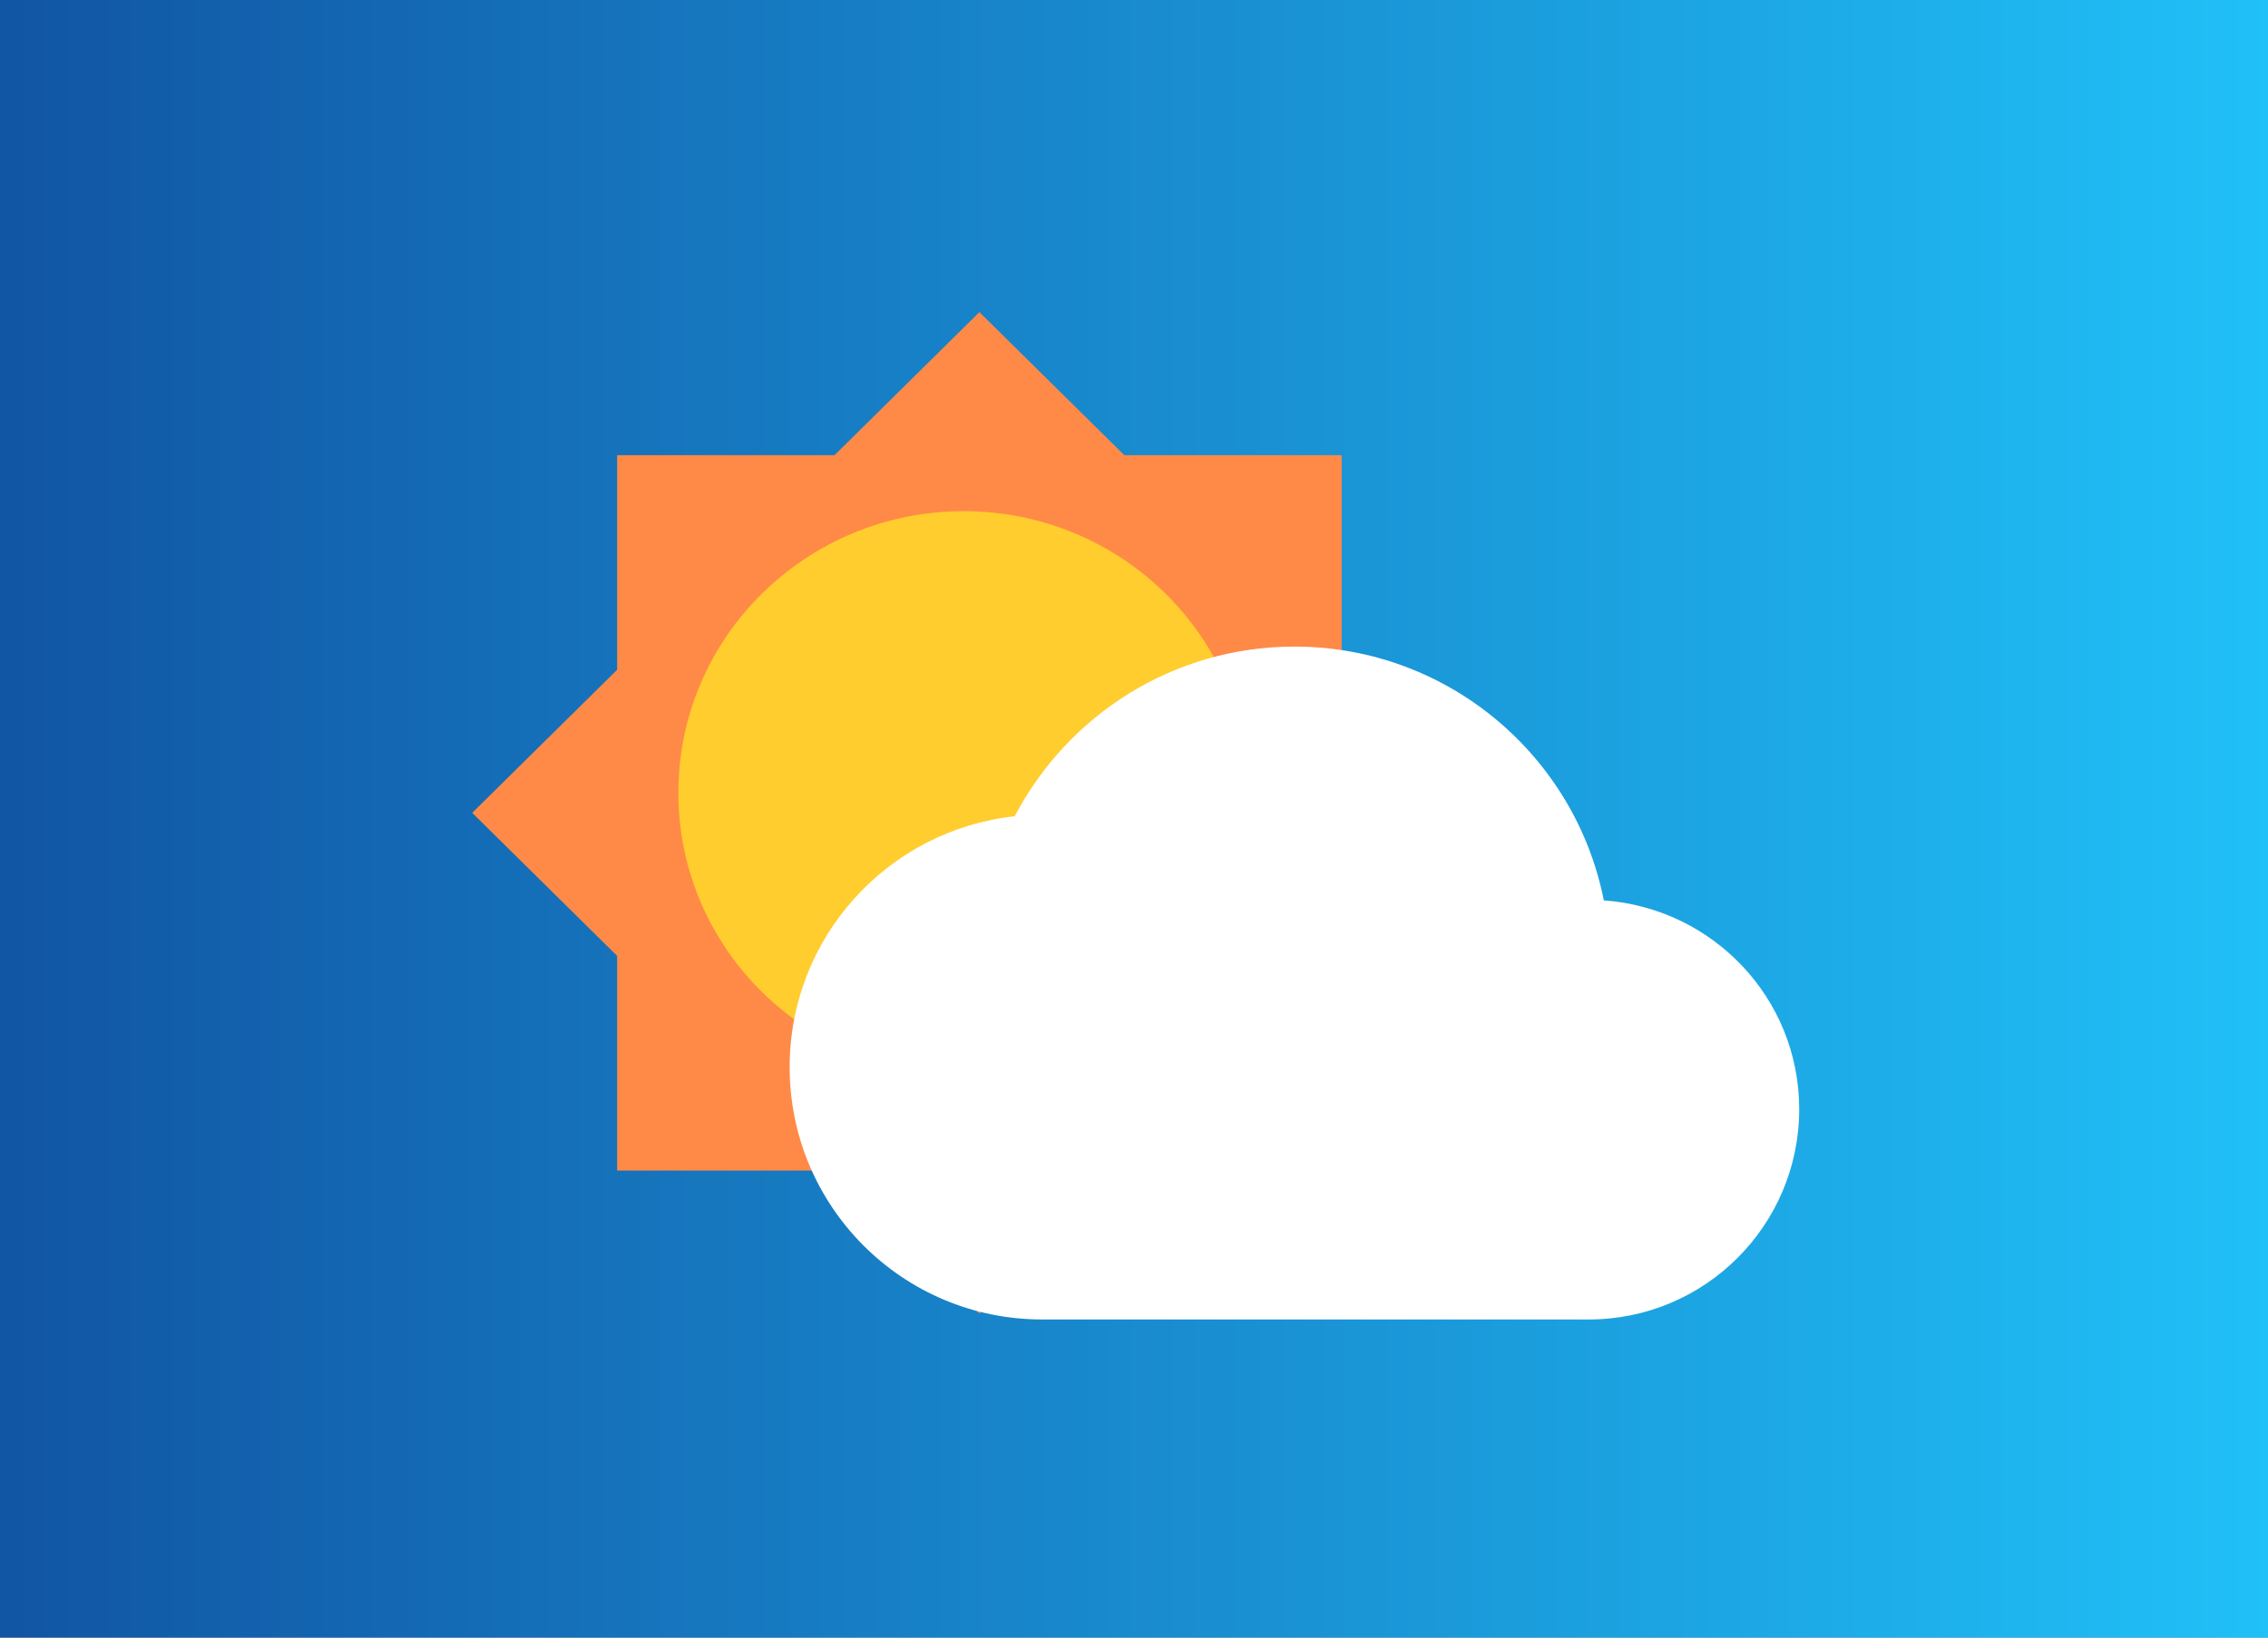 <?xml version="1.0" encoding="UTF-8" standalone="no"?><!-- Generator: Gravit.io --><svg xmlns="http://www.w3.org/2000/svg" xmlns:xlink="http://www.w3.org/1999/xlink" style="isolation:isolate" viewBox="0 0 180 130" width="180pt" height="130pt"><rect x="0" y="0" width="180" height="130" fill="#808080" stroke="none"/><defs><clipPath id="_clipPath_sQS6kOiTRMUmY6T1gwKpzgRpza7e1stE"><rect width="180" height="130"/></clipPath></defs><g clip-path="url(#_clipPath_sQS6kOiTRMUmY6T1gwKpzgRpza7e1stE)"><linearGradient id="_lgradient_7" x1="0" y1="0.5" x2="1" y2="0.5" gradientTransform="matrix(182.162,0,0,131.689,-0.945,-1.083)" gradientUnits="userSpaceOnUse"><stop offset="0%" stop-opacity="1" style="stop-color:rgb(17,85,164)"/><stop offset="99.565%" stop-opacity="1" style="stop-color:rgb(32,192,248)"/><stop offset="100%" stop-opacity="1" style="stop-color:rgb(0,0,0)"/></linearGradient><rect x="-0.945" y="-1.083" width="182.162" height="131.689" transform="matrix(1,0,0,1,0,0)" fill="url(#_lgradient_7)" vector-effect="non-scaling-stroke" stroke-width="1.022" stroke="rgb(255,255,255)" stroke-linejoin="miter" stroke-linecap="butt" stroke-miterlimit="2"/><g><path d=" M 77.731 24.778 L 66.23 36.135 L 48.979 36.135 L 48.979 53.171 L 37.478 64.528 L 48.979 75.885 L 48.979 92.921 L 66.23 92.921 L 77.731 104.278 L 89.232 92.921 L 106.483 92.921 L 106.483 75.885 L 117.983 64.528 L 106.483 53.171 L 106.483 36.135 L 89.232 36.135 L 77.731 24.778 Z " fill="rgb(255,138,71)"/><ellipse vector-effect="non-scaling-stroke" cx="76.487" cy="62.935" rx="21.72" ry="21.426" fill="rgb(255,205,46)" stroke-width="1.859" stroke="rgb(255,205,46)" stroke-linejoin="miter" stroke-linecap="butt" stroke-miterlimit="10"/><path d=" M 127.287 71.477 C 125.017 59.993 114.884 51.329 102.732 51.329 C 93.084 51.329 84.721 56.804 80.531 64.8 C 70.499 65.885 62.67 74.381 62.67 84.714 C 62.67 95.781 71.634 104.745 82.701 104.745 L 126.102 104.745 C 135.316 104.745 142.794 97.267 142.794 88.053 C 142.794 79.239 135.934 72.095 127.287 71.477 Z " fill="rgb(255,255,255)"/></g></g></svg>